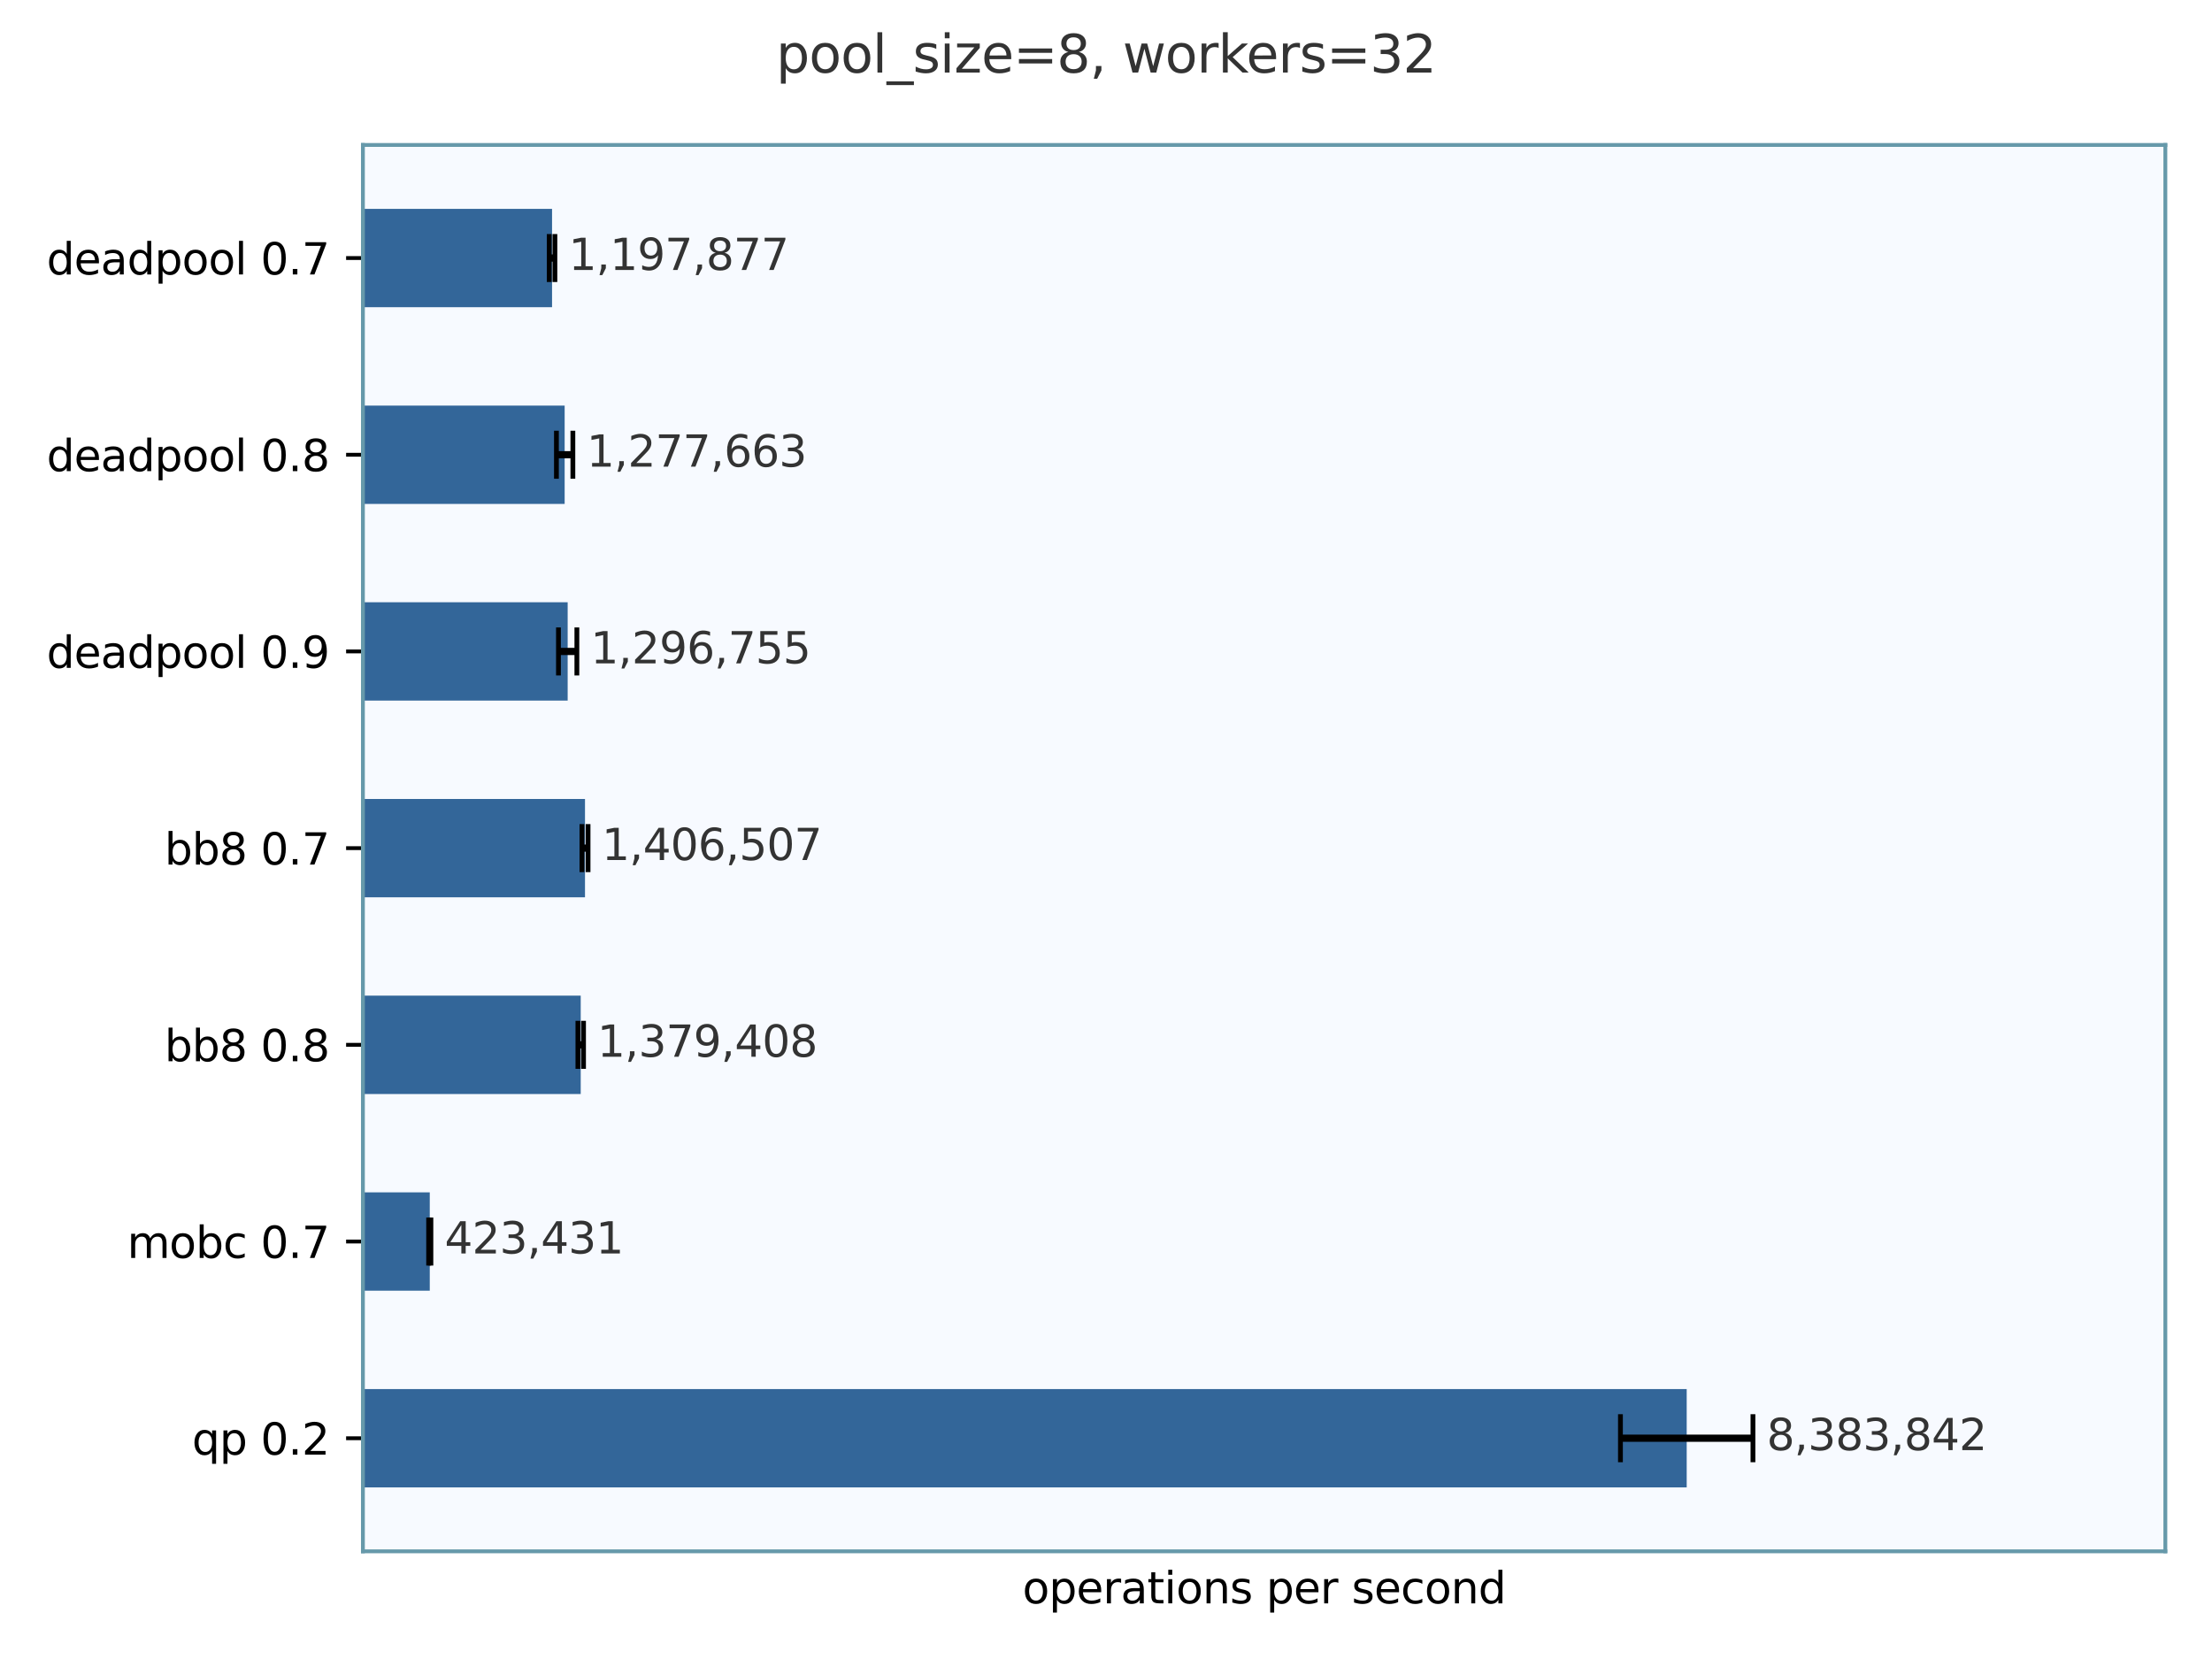 <?xml version="1.0" encoding="utf-8" standalone="no"?>
<!DOCTYPE svg PUBLIC "-//W3C//DTD SVG 1.1//EN"
  "http://www.w3.org/Graphics/SVG/1.1/DTD/svg11.dtd">
<svg xmlns:xlink="http://www.w3.org/1999/xlink" width="460.8pt" height="345.6pt" viewBox="0 0 460.8 345.6" xmlns="http://www.w3.org/2000/svg" version="1.1">
 <defs>
  <style type="text/css">*{stroke-linejoin: round; stroke-linecap: butt}</style>
 </defs>
 <g id="figure_1">
  <g id="patch_1">
   <path d="M 0 345.6 
L 460.8 345.6 
L 460.8 0 
L 0 0 
z
" style="fill: #ffffff"/>
  </g>
  <g id="axes_1">
   <g id="patch_2">
    <path d="M 75.601 323.17 
L 451.08 323.17 
L 451.08 30.193 
L 75.601 30.193 
z
" style="fill: #f7faff"/>
   </g>
   <g id="patch_3">
    <path d="M 75.601 309.853 
L 351.37 309.853 
L 351.37 289.365 
L 75.601 289.365 
z
" clip-path="url(#p1e1f932854)" style="fill: #336699"/>
   </g>
   <g id="patch_4">
    <path d="M 75.601 268.877 
L 89.529 268.877 
L 89.529 248.389 
L 75.601 248.389 
z
" clip-path="url(#p1e1f932854)" style="fill: #336699"/>
   </g>
   <g id="patch_5">
    <path d="M 75.601 227.901 
L 120.974 227.901 
L 120.974 207.413 
L 75.601 207.413 
z
" clip-path="url(#p1e1f932854)" style="fill: #336699"/>
   </g>
   <g id="patch_6">
    <path d="M 75.601 186.925 
L 121.865 186.925 
L 121.865 166.437 
L 75.601 166.437 
z
" clip-path="url(#p1e1f932854)" style="fill: #336699"/>
   </g>
   <g id="patch_7">
    <path d="M 75.601 145.949 
L 118.255 145.949 
L 118.255 125.461 
L 75.601 125.461 
z
" clip-path="url(#p1e1f932854)" style="fill: #336699"/>
   </g>
   <g id="patch_8">
    <path d="M 75.601 104.974 
L 117.627 104.974 
L 117.627 84.486 
L 75.601 84.486 
z
" clip-path="url(#p1e1f932854)" style="fill: #336699"/>
   </g>
   <g id="patch_9">
    <path d="M 75.601 63.998 
L 115.003 63.998 
L 115.003 43.51 
L 75.601 43.51 
z
" clip-path="url(#p1e1f932854)" style="fill: #336699"/>
   </g>
   <g id="matplotlib.axis_1">
    <g id="text_1">
     <!-- operations per second -->
     <g transform="translate(213.005 334.008)scale(0.09 -0.09)">
      <defs>
       <path id="DejaVuSans-6f" d="M 1959 3097 
Q 1497 3097 1228 2736 
Q 959 2375 959 1747 
Q 959 1119 1226 758 
Q 1494 397 1959 397 
Q 2419 397 2687 759 
Q 2956 1122 2956 1747 
Q 2956 2369 2687 2733 
Q 2419 3097 1959 3097 
z
M 1959 3584 
Q 2709 3584 3137 3096 
Q 3566 2609 3566 1747 
Q 3566 888 3137 398 
Q 2709 -91 1959 -91 
Q 1206 -91 779 398 
Q 353 888 353 1747 
Q 353 2609 779 3096 
Q 1206 3584 1959 3584 
z
" transform="scale(0.016)"/>
       <path id="DejaVuSans-70" d="M 1159 525 
L 1159 -1331 
L 581 -1331 
L 581 3500 
L 1159 3500 
L 1159 2969 
Q 1341 3281 1617 3432 
Q 1894 3584 2278 3584 
Q 2916 3584 3314 3078 
Q 3713 2572 3713 1747 
Q 3713 922 3314 415 
Q 2916 -91 2278 -91 
Q 1894 -91 1617 61 
Q 1341 213 1159 525 
z
M 3116 1747 
Q 3116 2381 2855 2742 
Q 2594 3103 2138 3103 
Q 1681 3103 1420 2742 
Q 1159 2381 1159 1747 
Q 1159 1113 1420 752 
Q 1681 391 2138 391 
Q 2594 391 2855 752 
Q 3116 1113 3116 1747 
z
" transform="scale(0.016)"/>
       <path id="DejaVuSans-65" d="M 3597 1894 
L 3597 1613 
L 953 1613 
Q 991 1019 1311 708 
Q 1631 397 2203 397 
Q 2534 397 2845 478 
Q 3156 559 3463 722 
L 3463 178 
Q 3153 47 2828 -22 
Q 2503 -91 2169 -91 
Q 1331 -91 842 396 
Q 353 884 353 1716 
Q 353 2575 817 3079 
Q 1281 3584 2069 3584 
Q 2775 3584 3186 3129 
Q 3597 2675 3597 1894 
z
M 3022 2063 
Q 3016 2534 2758 2815 
Q 2500 3097 2075 3097 
Q 1594 3097 1305 2825 
Q 1016 2553 972 2059 
L 3022 2063 
z
" transform="scale(0.016)"/>
       <path id="DejaVuSans-72" d="M 2631 2963 
Q 2534 3019 2420 3045 
Q 2306 3072 2169 3072 
Q 1681 3072 1420 2755 
Q 1159 2438 1159 1844 
L 1159 0 
L 581 0 
L 581 3500 
L 1159 3500 
L 1159 2956 
Q 1341 3275 1631 3429 
Q 1922 3584 2338 3584 
Q 2397 3584 2469 3576 
Q 2541 3569 2628 3553 
L 2631 2963 
z
" transform="scale(0.016)"/>
       <path id="DejaVuSans-61" d="M 2194 1759 
Q 1497 1759 1228 1600 
Q 959 1441 959 1056 
Q 959 750 1161 570 
Q 1363 391 1709 391 
Q 2188 391 2477 730 
Q 2766 1069 2766 1631 
L 2766 1759 
L 2194 1759 
z
M 3341 1997 
L 3341 0 
L 2766 0 
L 2766 531 
Q 2569 213 2275 61 
Q 1981 -91 1556 -91 
Q 1019 -91 701 211 
Q 384 513 384 1019 
Q 384 1609 779 1909 
Q 1175 2209 1959 2209 
L 2766 2209 
L 2766 2266 
Q 2766 2663 2505 2880 
Q 2244 3097 1772 3097 
Q 1472 3097 1187 3025 
Q 903 2953 641 2809 
L 641 3341 
Q 956 3463 1253 3523 
Q 1550 3584 1831 3584 
Q 2591 3584 2966 3190 
Q 3341 2797 3341 1997 
z
" transform="scale(0.016)"/>
       <path id="DejaVuSans-74" d="M 1172 4494 
L 1172 3500 
L 2356 3500 
L 2356 3053 
L 1172 3053 
L 1172 1153 
Q 1172 725 1289 603 
Q 1406 481 1766 481 
L 2356 481 
L 2356 0 
L 1766 0 
Q 1100 0 847 248 
Q 594 497 594 1153 
L 594 3053 
L 172 3053 
L 172 3500 
L 594 3500 
L 594 4494 
L 1172 4494 
z
" transform="scale(0.016)"/>
       <path id="DejaVuSans-69" d="M 603 3500 
L 1178 3500 
L 1178 0 
L 603 0 
L 603 3500 
z
M 603 4863 
L 1178 4863 
L 1178 4134 
L 603 4134 
L 603 4863 
z
" transform="scale(0.016)"/>
       <path id="DejaVuSans-6e" d="M 3513 2113 
L 3513 0 
L 2938 0 
L 2938 2094 
Q 2938 2591 2744 2837 
Q 2550 3084 2163 3084 
Q 1697 3084 1428 2787 
Q 1159 2491 1159 1978 
L 1159 0 
L 581 0 
L 581 3500 
L 1159 3500 
L 1159 2956 
Q 1366 3272 1645 3428 
Q 1925 3584 2291 3584 
Q 2894 3584 3203 3211 
Q 3513 2838 3513 2113 
z
" transform="scale(0.016)"/>
       <path id="DejaVuSans-73" d="M 2834 3397 
L 2834 2853 
Q 2591 2978 2328 3040 
Q 2066 3103 1784 3103 
Q 1356 3103 1142 2972 
Q 928 2841 928 2578 
Q 928 2378 1081 2264 
Q 1234 2150 1697 2047 
L 1894 2003 
Q 2506 1872 2764 1633 
Q 3022 1394 3022 966 
Q 3022 478 2636 193 
Q 2250 -91 1575 -91 
Q 1294 -91 989 -36 
Q 684 19 347 128 
L 347 722 
Q 666 556 975 473 
Q 1284 391 1588 391 
Q 1994 391 2212 530 
Q 2431 669 2431 922 
Q 2431 1156 2273 1281 
Q 2116 1406 1581 1522 
L 1381 1569 
Q 847 1681 609 1914 
Q 372 2147 372 2553 
Q 372 3047 722 3315 
Q 1072 3584 1716 3584 
Q 2034 3584 2315 3537 
Q 2597 3491 2834 3397 
z
" transform="scale(0.016)"/>
       <path id="DejaVuSans-20" transform="scale(0.016)"/>
       <path id="DejaVuSans-63" d="M 3122 3366 
L 3122 2828 
Q 2878 2963 2633 3030 
Q 2388 3097 2138 3097 
Q 1578 3097 1268 2742 
Q 959 2388 959 1747 
Q 959 1106 1268 751 
Q 1578 397 2138 397 
Q 2388 397 2633 464 
Q 2878 531 3122 666 
L 3122 134 
Q 2881 22 2623 -34 
Q 2366 -91 2075 -91 
Q 1284 -91 818 406 
Q 353 903 353 1747 
Q 353 2603 823 3093 
Q 1294 3584 2113 3584 
Q 2378 3584 2631 3529 
Q 2884 3475 3122 3366 
z
" transform="scale(0.016)"/>
       <path id="DejaVuSans-64" d="M 2906 2969 
L 2906 4863 
L 3481 4863 
L 3481 0 
L 2906 0 
L 2906 525 
Q 2725 213 2448 61 
Q 2172 -91 1784 -91 
Q 1150 -91 751 415 
Q 353 922 353 1747 
Q 353 2572 751 3078 
Q 1150 3584 1784 3584 
Q 2172 3584 2448 3432 
Q 2725 3281 2906 2969 
z
M 947 1747 
Q 947 1113 1208 752 
Q 1469 391 1925 391 
Q 2381 391 2643 752 
Q 2906 1113 2906 1747 
Q 2906 2381 2643 2742 
Q 2381 3103 1925 3103 
Q 1469 3103 1208 2742 
Q 947 2381 947 1747 
z
" transform="scale(0.016)"/>
      </defs>
      <use xlink:href="#DejaVuSans-6f"/>
      <use xlink:href="#DejaVuSans-70" x="61.182"/>
      <use xlink:href="#DejaVuSans-65" x="124.658"/>
      <use xlink:href="#DejaVuSans-72" x="186.182"/>
      <use xlink:href="#DejaVuSans-61" x="227.295"/>
      <use xlink:href="#DejaVuSans-74" x="288.574"/>
      <use xlink:href="#DejaVuSans-69" x="327.783"/>
      <use xlink:href="#DejaVuSans-6f" x="355.566"/>
      <use xlink:href="#DejaVuSans-6e" x="416.748"/>
      <use xlink:href="#DejaVuSans-73" x="480.127"/>
      <use xlink:href="#DejaVuSans-20" x="532.227"/>
      <use xlink:href="#DejaVuSans-70" x="564.014"/>
      <use xlink:href="#DejaVuSans-65" x="627.49"/>
      <use xlink:href="#DejaVuSans-72" x="689.014"/>
      <use xlink:href="#DejaVuSans-20" x="730.127"/>
      <use xlink:href="#DejaVuSans-73" x="761.914"/>
      <use xlink:href="#DejaVuSans-65" x="814.014"/>
      <use xlink:href="#DejaVuSans-63" x="875.537"/>
      <use xlink:href="#DejaVuSans-6f" x="930.518"/>
      <use xlink:href="#DejaVuSans-6e" x="991.699"/>
      <use xlink:href="#DejaVuSans-64" x="1055.078"/>
     </g>
    </g>
   </g>
   <g id="matplotlib.axis_2">
    <g id="ytick_1">
     <g id="line2d_1">
      <defs>
       <path id="m984da9e3de" d="M 0 0 
L -3.5 0 
" style="stroke: #000000; stroke-width: 0.8"/>
      </defs>
      <g>
       <use xlink:href="#m984da9e3de" x="75.601" y="299.609" style="stroke: #000000; stroke-width: 0.8"/>
      </g>
     </g>
     <g id="text_2">
      <!-- qp 0.2 -->
      <g transform="translate(40.001 303.028)scale(0.09 -0.09)">
       <defs>
        <path id="DejaVuSans-71" d="M 947 1747 
Q 947 1113 1208 752 
Q 1469 391 1925 391 
Q 2381 391 2643 752 
Q 2906 1113 2906 1747 
Q 2906 2381 2643 2742 
Q 2381 3103 1925 3103 
Q 1469 3103 1208 2742 
Q 947 2381 947 1747 
z
M 2906 525 
Q 2725 213 2448 61 
Q 2172 -91 1784 -91 
Q 1150 -91 751 415 
Q 353 922 353 1747 
Q 353 2572 751 3078 
Q 1150 3584 1784 3584 
Q 2172 3584 2448 3432 
Q 2725 3281 2906 2969 
L 2906 3500 
L 3481 3500 
L 3481 -1331 
L 2906 -1331 
L 2906 525 
z
" transform="scale(0.016)"/>
        <path id="DejaVuSans-30" d="M 2034 4250 
Q 1547 4250 1301 3770 
Q 1056 3291 1056 2328 
Q 1056 1369 1301 889 
Q 1547 409 2034 409 
Q 2525 409 2770 889 
Q 3016 1369 3016 2328 
Q 3016 3291 2770 3770 
Q 2525 4250 2034 4250 
z
M 2034 4750 
Q 2819 4750 3233 4129 
Q 3647 3509 3647 2328 
Q 3647 1150 3233 529 
Q 2819 -91 2034 -91 
Q 1250 -91 836 529 
Q 422 1150 422 2328 
Q 422 3509 836 4129 
Q 1250 4750 2034 4750 
z
" transform="scale(0.016)"/>
        <path id="DejaVuSans-2e" d="M 684 794 
L 1344 794 
L 1344 0 
L 684 0 
L 684 794 
z
" transform="scale(0.016)"/>
        <path id="DejaVuSans-32" d="M 1228 531 
L 3431 531 
L 3431 0 
L 469 0 
L 469 531 
Q 828 903 1448 1529 
Q 2069 2156 2228 2338 
Q 2531 2678 2651 2914 
Q 2772 3150 2772 3378 
Q 2772 3750 2511 3984 
Q 2250 4219 1831 4219 
Q 1534 4219 1204 4116 
Q 875 4013 500 3803 
L 500 4441 
Q 881 4594 1212 4672 
Q 1544 4750 1819 4750 
Q 2544 4750 2975 4387 
Q 3406 4025 3406 3419 
Q 3406 3131 3298 2873 
Q 3191 2616 2906 2266 
Q 2828 2175 2409 1742 
Q 1991 1309 1228 531 
z
" transform="scale(0.016)"/>
       </defs>
       <use xlink:href="#DejaVuSans-71"/>
       <use xlink:href="#DejaVuSans-70" x="63.477"/>
       <use xlink:href="#DejaVuSans-20" x="126.953"/>
       <use xlink:href="#DejaVuSans-30" x="158.74"/>
       <use xlink:href="#DejaVuSans-2e" x="222.363"/>
       <use xlink:href="#DejaVuSans-32" x="254.15"/>
      </g>
     </g>
    </g>
    <g id="ytick_2">
     <g id="line2d_2">
      <g>
       <use xlink:href="#m984da9e3de" x="75.601" y="258.633" style="stroke: #000000; stroke-width: 0.8"/>
      </g>
     </g>
     <g id="text_3">
      <!-- mobc 0.7 -->
      <g transform="translate(26.492 262.052)scale(0.09 -0.09)">
       <defs>
        <path id="DejaVuSans-6d" d="M 3328 2828 
Q 3544 3216 3844 3400 
Q 4144 3584 4550 3584 
Q 5097 3584 5394 3201 
Q 5691 2819 5691 2113 
L 5691 0 
L 5113 0 
L 5113 2094 
Q 5113 2597 4934 2840 
Q 4756 3084 4391 3084 
Q 3944 3084 3684 2787 
Q 3425 2491 3425 1978 
L 3425 0 
L 2847 0 
L 2847 2094 
Q 2847 2600 2669 2842 
Q 2491 3084 2119 3084 
Q 1678 3084 1418 2786 
Q 1159 2488 1159 1978 
L 1159 0 
L 581 0 
L 581 3500 
L 1159 3500 
L 1159 2956 
Q 1356 3278 1631 3431 
Q 1906 3584 2284 3584 
Q 2666 3584 2933 3390 
Q 3200 3197 3328 2828 
z
" transform="scale(0.016)"/>
        <path id="DejaVuSans-62" d="M 3116 1747 
Q 3116 2381 2855 2742 
Q 2594 3103 2138 3103 
Q 1681 3103 1420 2742 
Q 1159 2381 1159 1747 
Q 1159 1113 1420 752 
Q 1681 391 2138 391 
Q 2594 391 2855 752 
Q 3116 1113 3116 1747 
z
M 1159 2969 
Q 1341 3281 1617 3432 
Q 1894 3584 2278 3584 
Q 2916 3584 3314 3078 
Q 3713 2572 3713 1747 
Q 3713 922 3314 415 
Q 2916 -91 2278 -91 
Q 1894 -91 1617 61 
Q 1341 213 1159 525 
L 1159 0 
L 581 0 
L 581 4863 
L 1159 4863 
L 1159 2969 
z
" transform="scale(0.016)"/>
        <path id="DejaVuSans-37" d="M 525 4666 
L 3525 4666 
L 3525 4397 
L 1831 0 
L 1172 0 
L 2766 4134 
L 525 4134 
L 525 4666 
z
" transform="scale(0.016)"/>
       </defs>
       <use xlink:href="#DejaVuSans-6d"/>
       <use xlink:href="#DejaVuSans-6f" x="97.412"/>
       <use xlink:href="#DejaVuSans-62" x="158.594"/>
       <use xlink:href="#DejaVuSans-63" x="222.07"/>
       <use xlink:href="#DejaVuSans-20" x="277.051"/>
       <use xlink:href="#DejaVuSans-30" x="308.838"/>
       <use xlink:href="#DejaVuSans-2e" x="372.461"/>
       <use xlink:href="#DejaVuSans-37" x="404.248"/>
      </g>
     </g>
    </g>
    <g id="ytick_3">
     <g id="line2d_3">
      <g>
       <use xlink:href="#m984da9e3de" x="75.601" y="217.657" style="stroke: #000000; stroke-width: 0.8"/>
      </g>
     </g>
     <g id="text_4">
      <!-- bb8 0.8 -->
      <g transform="translate(34.275 221.076)scale(0.09 -0.09)">
       <defs>
        <path id="DejaVuSans-38" d="M 2034 2216 
Q 1584 2216 1326 1975 
Q 1069 1734 1069 1313 
Q 1069 891 1326 650 
Q 1584 409 2034 409 
Q 2484 409 2743 651 
Q 3003 894 3003 1313 
Q 3003 1734 2745 1975 
Q 2488 2216 2034 2216 
z
M 1403 2484 
Q 997 2584 770 2862 
Q 544 3141 544 3541 
Q 544 4100 942 4425 
Q 1341 4750 2034 4750 
Q 2731 4750 3128 4425 
Q 3525 4100 3525 3541 
Q 3525 3141 3298 2862 
Q 3072 2584 2669 2484 
Q 3125 2378 3379 2068 
Q 3634 1759 3634 1313 
Q 3634 634 3220 271 
Q 2806 -91 2034 -91 
Q 1263 -91 848 271 
Q 434 634 434 1313 
Q 434 1759 690 2068 
Q 947 2378 1403 2484 
z
M 1172 3481 
Q 1172 3119 1398 2916 
Q 1625 2713 2034 2713 
Q 2441 2713 2670 2916 
Q 2900 3119 2900 3481 
Q 2900 3844 2670 4047 
Q 2441 4250 2034 4250 
Q 1625 4250 1398 4047 
Q 1172 3844 1172 3481 
z
" transform="scale(0.016)"/>
       </defs>
       <use xlink:href="#DejaVuSans-62"/>
       <use xlink:href="#DejaVuSans-62" x="63.477"/>
       <use xlink:href="#DejaVuSans-38" x="126.953"/>
       <use xlink:href="#DejaVuSans-20" x="190.576"/>
       <use xlink:href="#DejaVuSans-30" x="222.363"/>
       <use xlink:href="#DejaVuSans-2e" x="285.986"/>
       <use xlink:href="#DejaVuSans-38" x="317.773"/>
      </g>
     </g>
    </g>
    <g id="ytick_4">
     <g id="line2d_4">
      <g>
       <use xlink:href="#m984da9e3de" x="75.601" y="176.681" style="stroke: #000000; stroke-width: 0.8"/>
      </g>
     </g>
     <g id="text_5">
      <!-- bb8 0.7 -->
      <g transform="translate(34.275 180.101)scale(0.09 -0.09)">
       <use xlink:href="#DejaVuSans-62"/>
       <use xlink:href="#DejaVuSans-62" x="63.477"/>
       <use xlink:href="#DejaVuSans-38" x="126.953"/>
       <use xlink:href="#DejaVuSans-20" x="190.576"/>
       <use xlink:href="#DejaVuSans-30" x="222.363"/>
       <use xlink:href="#DejaVuSans-2e" x="285.986"/>
       <use xlink:href="#DejaVuSans-37" x="317.773"/>
      </g>
     </g>
    </g>
    <g id="ytick_5">
     <g id="line2d_5">
      <g>
       <use xlink:href="#m984da9e3de" x="75.601" y="135.705" style="stroke: #000000; stroke-width: 0.8"/>
      </g>
     </g>
     <g id="text_6">
      <!-- deadpool 0.9 -->
      <g transform="translate(9.72 139.125)scale(0.09 -0.09)">
       <defs>
        <path id="DejaVuSans-6c" d="M 603 4863 
L 1178 4863 
L 1178 0 
L 603 0 
L 603 4863 
z
" transform="scale(0.016)"/>
        <path id="DejaVuSans-39" d="M 703 97 
L 703 672 
Q 941 559 1184 500 
Q 1428 441 1663 441 
Q 2288 441 2617 861 
Q 2947 1281 2994 2138 
Q 2813 1869 2534 1725 
Q 2256 1581 1919 1581 
Q 1219 1581 811 2004 
Q 403 2428 403 3163 
Q 403 3881 828 4315 
Q 1253 4750 1959 4750 
Q 2769 4750 3195 4129 
Q 3622 3509 3622 2328 
Q 3622 1225 3098 567 
Q 2575 -91 1691 -91 
Q 1453 -91 1209 -44 
Q 966 3 703 97 
z
M 1959 2075 
Q 2384 2075 2632 2365 
Q 2881 2656 2881 3163 
Q 2881 3666 2632 3958 
Q 2384 4250 1959 4250 
Q 1534 4250 1286 3958 
Q 1038 3666 1038 3163 
Q 1038 2656 1286 2365 
Q 1534 2075 1959 2075 
z
" transform="scale(0.016)"/>
       </defs>
       <use xlink:href="#DejaVuSans-64"/>
       <use xlink:href="#DejaVuSans-65" x="63.477"/>
       <use xlink:href="#DejaVuSans-61" x="125"/>
       <use xlink:href="#DejaVuSans-64" x="186.279"/>
       <use xlink:href="#DejaVuSans-70" x="249.756"/>
       <use xlink:href="#DejaVuSans-6f" x="313.232"/>
       <use xlink:href="#DejaVuSans-6f" x="374.414"/>
       <use xlink:href="#DejaVuSans-6c" x="435.596"/>
       <use xlink:href="#DejaVuSans-20" x="463.379"/>
       <use xlink:href="#DejaVuSans-30" x="495.166"/>
       <use xlink:href="#DejaVuSans-2e" x="558.789"/>
       <use xlink:href="#DejaVuSans-39" x="590.576"/>
      </g>
     </g>
    </g>
    <g id="ytick_6">
     <g id="line2d_6">
      <g>
       <use xlink:href="#m984da9e3de" x="75.601" y="94.73" style="stroke: #000000; stroke-width: 0.8"/>
      </g>
     </g>
     <g id="text_7">
      <!-- deadpool 0.8 -->
      <g transform="translate(9.72 98.149)scale(0.09 -0.09)">
       <use xlink:href="#DejaVuSans-64"/>
       <use xlink:href="#DejaVuSans-65" x="63.477"/>
       <use xlink:href="#DejaVuSans-61" x="125"/>
       <use xlink:href="#DejaVuSans-64" x="186.279"/>
       <use xlink:href="#DejaVuSans-70" x="249.756"/>
       <use xlink:href="#DejaVuSans-6f" x="313.232"/>
       <use xlink:href="#DejaVuSans-6f" x="374.414"/>
       <use xlink:href="#DejaVuSans-6c" x="435.596"/>
       <use xlink:href="#DejaVuSans-20" x="463.379"/>
       <use xlink:href="#DejaVuSans-30" x="495.166"/>
       <use xlink:href="#DejaVuSans-2e" x="558.789"/>
       <use xlink:href="#DejaVuSans-38" x="590.576"/>
      </g>
     </g>
    </g>
    <g id="ytick_7">
     <g id="line2d_7">
      <g>
       <use xlink:href="#m984da9e3de" x="75.601" y="53.754" style="stroke: #000000; stroke-width: 0.8"/>
      </g>
     </g>
     <g id="text_8">
      <!-- deadpool 0.7 -->
      <g transform="translate(9.72 57.173)scale(0.09 -0.09)">
       <use xlink:href="#DejaVuSans-64"/>
       <use xlink:href="#DejaVuSans-65" x="63.477"/>
       <use xlink:href="#DejaVuSans-61" x="125"/>
       <use xlink:href="#DejaVuSans-64" x="186.279"/>
       <use xlink:href="#DejaVuSans-70" x="249.756"/>
       <use xlink:href="#DejaVuSans-6f" x="313.232"/>
       <use xlink:href="#DejaVuSans-6f" x="374.414"/>
       <use xlink:href="#DejaVuSans-6c" x="435.596"/>
       <use xlink:href="#DejaVuSans-20" x="463.379"/>
       <use xlink:href="#DejaVuSans-30" x="495.166"/>
       <use xlink:href="#DejaVuSans-2e" x="558.789"/>
       <use xlink:href="#DejaVuSans-37" x="590.576"/>
      </g>
     </g>
    </g>
   </g>
   <g id="LineCollection_1">
    <path d="M 337.568 299.609 
L 365.172 299.609 
" clip-path="url(#p1e1f932854)" style="fill: none; stroke: #000000; stroke-width: 1.5"/>
    <path d="M 89.294 258.633 
L 89.764 258.633 
" clip-path="url(#p1e1f932854)" style="fill: none; stroke: #000000; stroke-width: 1.5"/>
    <path d="M 120.39 217.657 
L 121.558 217.657 
" clip-path="url(#p1e1f932854)" style="fill: none; stroke: #000000; stroke-width: 1.5"/>
    <path d="M 121.229 176.681 
L 122.502 176.681 
" clip-path="url(#p1e1f932854)" style="fill: none; stroke: #000000; stroke-width: 1.5"/>
    <path d="M 116.337 135.705 
L 120.173 135.705 
" clip-path="url(#p1e1f932854)" style="fill: none; stroke: #000000; stroke-width: 1.5"/>
    <path d="M 115.916 94.73 
L 119.339 94.73 
" clip-path="url(#p1e1f932854)" style="fill: none; stroke: #000000; stroke-width: 1.5"/>
    <path d="M 114.411 53.754 
L 115.594 53.754 
" clip-path="url(#p1e1f932854)" style="fill: none; stroke: #000000; stroke-width: 1.5"/>
   </g>
   <g id="line2d_8">
    <defs>
     <path id="md92e71e79a" d="M 0 5 
L 0 -5 
" style="stroke: #000000"/>
    </defs>
    <g clip-path="url(#p1e1f932854)">
     <use xlink:href="#md92e71e79a" x="337.568" y="299.609" style="stroke: #000000"/>
     <use xlink:href="#md92e71e79a" x="89.294" y="258.633" style="stroke: #000000"/>
     <use xlink:href="#md92e71e79a" x="120.39" y="217.657" style="stroke: #000000"/>
     <use xlink:href="#md92e71e79a" x="121.229" y="176.681" style="stroke: #000000"/>
     <use xlink:href="#md92e71e79a" x="116.337" y="135.705" style="stroke: #000000"/>
     <use xlink:href="#md92e71e79a" x="115.916" y="94.73" style="stroke: #000000"/>
     <use xlink:href="#md92e71e79a" x="114.411" y="53.754" style="stroke: #000000"/>
    </g>
   </g>
   <g id="line2d_9">
    <g clip-path="url(#p1e1f932854)">
     <use xlink:href="#md92e71e79a" x="365.172" y="299.609" style="stroke: #000000"/>
     <use xlink:href="#md92e71e79a" x="89.764" y="258.633" style="stroke: #000000"/>
     <use xlink:href="#md92e71e79a" x="121.558" y="217.657" style="stroke: #000000"/>
     <use xlink:href="#md92e71e79a" x="122.502" y="176.681" style="stroke: #000000"/>
     <use xlink:href="#md92e71e79a" x="120.173" y="135.705" style="stroke: #000000"/>
     <use xlink:href="#md92e71e79a" x="119.339" y="94.73" style="stroke: #000000"/>
     <use xlink:href="#md92e71e79a" x="115.594" y="53.754" style="stroke: #000000"/>
    </g>
   </g>
   <g id="patch_10">
    <path d="M 75.601 323.17 
L 75.601 30.193 
" style="fill: none; stroke: #6699aa; stroke-width: 0.8; stroke-linejoin: miter; stroke-linecap: square"/>
   </g>
   <g id="patch_11">
    <path d="M 451.08 323.17 
L 451.08 30.193 
" style="fill: none; stroke: #6699aa; stroke-width: 0.8; stroke-linejoin: miter; stroke-linecap: square"/>
   </g>
   <g id="patch_12">
    <path d="M 75.601 323.17 
L 451.08 323.17 
" style="fill: none; stroke: #6699aa; stroke-width: 0.8; stroke-linejoin: miter; stroke-linecap: square"/>
   </g>
   <g id="patch_13">
    <path d="M 75.601 30.193 
L 451.08 30.193 
" style="fill: none; stroke: #6699aa; stroke-width: 0.8; stroke-linejoin: miter; stroke-linecap: square"/>
   </g>
   <g id="text_9">
    <!--  8,383,842 -->
    <g style="fill: #333333" transform="translate(365.172 302.092)scale(0.09 -0.09)">
     <defs>
      <path id="DejaVuSans-2c" d="M 750 794 
L 1409 794 
L 1409 256 
L 897 -744 
L 494 -744 
L 750 256 
L 750 794 
z
" transform="scale(0.016)"/>
      <path id="DejaVuSans-33" d="M 2597 2516 
Q 3050 2419 3304 2112 
Q 3559 1806 3559 1356 
Q 3559 666 3084 287 
Q 2609 -91 1734 -91 
Q 1441 -91 1130 -33 
Q 819 25 488 141 
L 488 750 
Q 750 597 1062 519 
Q 1375 441 1716 441 
Q 2309 441 2620 675 
Q 2931 909 2931 1356 
Q 2931 1769 2642 2001 
Q 2353 2234 1838 2234 
L 1294 2234 
L 1294 2753 
L 1863 2753 
Q 2328 2753 2575 2939 
Q 2822 3125 2822 3475 
Q 2822 3834 2567 4026 
Q 2313 4219 1838 4219 
Q 1578 4219 1281 4162 
Q 984 4106 628 3988 
L 628 4550 
Q 988 4650 1302 4700 
Q 1616 4750 1894 4750 
Q 2613 4750 3031 4423 
Q 3450 4097 3450 3541 
Q 3450 3153 3228 2886 
Q 3006 2619 2597 2516 
z
" transform="scale(0.016)"/>
      <path id="DejaVuSans-34" d="M 2419 4116 
L 825 1625 
L 2419 1625 
L 2419 4116 
z
M 2253 4666 
L 3047 4666 
L 3047 1625 
L 3713 1625 
L 3713 1100 
L 3047 1100 
L 3047 0 
L 2419 0 
L 2419 1100 
L 313 1100 
L 313 1709 
L 2253 4666 
z
" transform="scale(0.016)"/>
     </defs>
     <use xlink:href="#DejaVuSans-20"/>
     <use xlink:href="#DejaVuSans-38" x="31.787"/>
     <use xlink:href="#DejaVuSans-2c" x="95.41"/>
     <use xlink:href="#DejaVuSans-33" x="127.197"/>
     <use xlink:href="#DejaVuSans-38" x="190.82"/>
     <use xlink:href="#DejaVuSans-33" x="254.443"/>
     <use xlink:href="#DejaVuSans-2c" x="318.066"/>
     <use xlink:href="#DejaVuSans-38" x="349.854"/>
     <use xlink:href="#DejaVuSans-34" x="413.477"/>
     <use xlink:href="#DejaVuSans-32" x="477.1"/>
    </g>
   </g>
   <g id="text_10">
    <!--  423,431 -->
    <g style="fill: #333333" transform="translate(89.764 261.116)scale(0.09 -0.09)">
     <defs>
      <path id="DejaVuSans-31" d="M 794 531 
L 1825 531 
L 1825 4091 
L 703 3866 
L 703 4441 
L 1819 4666 
L 2450 4666 
L 2450 531 
L 3481 531 
L 3481 0 
L 794 0 
L 794 531 
z
" transform="scale(0.016)"/>
     </defs>
     <use xlink:href="#DejaVuSans-20"/>
     <use xlink:href="#DejaVuSans-34" x="31.787"/>
     <use xlink:href="#DejaVuSans-32" x="95.41"/>
     <use xlink:href="#DejaVuSans-33" x="159.033"/>
     <use xlink:href="#DejaVuSans-2c" x="222.656"/>
     <use xlink:href="#DejaVuSans-34" x="254.443"/>
     <use xlink:href="#DejaVuSans-33" x="318.066"/>
     <use xlink:href="#DejaVuSans-31" x="381.689"/>
    </g>
   </g>
   <g id="text_11">
    <!--  1,379,408 -->
    <g style="fill: #333333" transform="translate(121.558 220.14)scale(0.09 -0.09)">
     <use xlink:href="#DejaVuSans-20"/>
     <use xlink:href="#DejaVuSans-31" x="31.787"/>
     <use xlink:href="#DejaVuSans-2c" x="95.41"/>
     <use xlink:href="#DejaVuSans-33" x="127.197"/>
     <use xlink:href="#DejaVuSans-37" x="190.82"/>
     <use xlink:href="#DejaVuSans-39" x="254.443"/>
     <use xlink:href="#DejaVuSans-2c" x="318.066"/>
     <use xlink:href="#DejaVuSans-34" x="349.854"/>
     <use xlink:href="#DejaVuSans-30" x="413.477"/>
     <use xlink:href="#DejaVuSans-38" x="477.1"/>
    </g>
   </g>
   <g id="text_12">
    <!--  1,406,507 -->
    <g style="fill: #333333" transform="translate(122.502 179.165)scale(0.09 -0.09)">
     <defs>
      <path id="DejaVuSans-36" d="M 2113 2584 
Q 1688 2584 1439 2293 
Q 1191 2003 1191 1497 
Q 1191 994 1439 701 
Q 1688 409 2113 409 
Q 2538 409 2786 701 
Q 3034 994 3034 1497 
Q 3034 2003 2786 2293 
Q 2538 2584 2113 2584 
z
M 3366 4563 
L 3366 3988 
Q 3128 4100 2886 4159 
Q 2644 4219 2406 4219 
Q 1781 4219 1451 3797 
Q 1122 3375 1075 2522 
Q 1259 2794 1537 2939 
Q 1816 3084 2150 3084 
Q 2853 3084 3261 2657 
Q 3669 2231 3669 1497 
Q 3669 778 3244 343 
Q 2819 -91 2113 -91 
Q 1303 -91 875 529 
Q 447 1150 447 2328 
Q 447 3434 972 4092 
Q 1497 4750 2381 4750 
Q 2619 4750 2861 4703 
Q 3103 4656 3366 4563 
z
" transform="scale(0.016)"/>
      <path id="DejaVuSans-35" d="M 691 4666 
L 3169 4666 
L 3169 4134 
L 1269 4134 
L 1269 2991 
Q 1406 3038 1543 3061 
Q 1681 3084 1819 3084 
Q 2600 3084 3056 2656 
Q 3513 2228 3513 1497 
Q 3513 744 3044 326 
Q 2575 -91 1722 -91 
Q 1428 -91 1123 -41 
Q 819 9 494 109 
L 494 744 
Q 775 591 1075 516 
Q 1375 441 1709 441 
Q 2250 441 2565 725 
Q 2881 1009 2881 1497 
Q 2881 1984 2565 2268 
Q 2250 2553 1709 2553 
Q 1456 2553 1204 2497 
Q 953 2441 691 2322 
L 691 4666 
z
" transform="scale(0.016)"/>
     </defs>
     <use xlink:href="#DejaVuSans-20"/>
     <use xlink:href="#DejaVuSans-31" x="31.787"/>
     <use xlink:href="#DejaVuSans-2c" x="95.41"/>
     <use xlink:href="#DejaVuSans-34" x="127.197"/>
     <use xlink:href="#DejaVuSans-30" x="190.82"/>
     <use xlink:href="#DejaVuSans-36" x="254.443"/>
     <use xlink:href="#DejaVuSans-2c" x="318.066"/>
     <use xlink:href="#DejaVuSans-35" x="349.854"/>
     <use xlink:href="#DejaVuSans-30" x="413.477"/>
     <use xlink:href="#DejaVuSans-37" x="477.1"/>
    </g>
   </g>
   <g id="text_13">
    <!--  1,296,755 -->
    <g style="fill: #333333" transform="translate(120.173 138.189)scale(0.09 -0.09)">
     <use xlink:href="#DejaVuSans-20"/>
     <use xlink:href="#DejaVuSans-31" x="31.787"/>
     <use xlink:href="#DejaVuSans-2c" x="95.41"/>
     <use xlink:href="#DejaVuSans-32" x="127.197"/>
     <use xlink:href="#DejaVuSans-39" x="190.82"/>
     <use xlink:href="#DejaVuSans-36" x="254.443"/>
     <use xlink:href="#DejaVuSans-2c" x="318.066"/>
     <use xlink:href="#DejaVuSans-37" x="349.854"/>
     <use xlink:href="#DejaVuSans-35" x="413.477"/>
     <use xlink:href="#DejaVuSans-35" x="477.1"/>
    </g>
   </g>
   <g id="text_14">
    <!--  1,277,663 -->
    <g style="fill: #333333" transform="translate(119.339 97.213)scale(0.09 -0.09)">
     <use xlink:href="#DejaVuSans-20"/>
     <use xlink:href="#DejaVuSans-31" x="31.787"/>
     <use xlink:href="#DejaVuSans-2c" x="95.41"/>
     <use xlink:href="#DejaVuSans-32" x="127.197"/>
     <use xlink:href="#DejaVuSans-37" x="190.82"/>
     <use xlink:href="#DejaVuSans-37" x="254.443"/>
     <use xlink:href="#DejaVuSans-2c" x="318.066"/>
     <use xlink:href="#DejaVuSans-36" x="349.854"/>
     <use xlink:href="#DejaVuSans-36" x="413.477"/>
     <use xlink:href="#DejaVuSans-33" x="477.1"/>
    </g>
   </g>
   <g id="text_15">
    <!--  1,197,877 -->
    <g style="fill: #333333" transform="translate(115.594 56.237)scale(0.09 -0.09)">
     <use xlink:href="#DejaVuSans-20"/>
     <use xlink:href="#DejaVuSans-31" x="31.787"/>
     <use xlink:href="#DejaVuSans-2c" x="95.41"/>
     <use xlink:href="#DejaVuSans-31" x="127.197"/>
     <use xlink:href="#DejaVuSans-39" x="190.82"/>
     <use xlink:href="#DejaVuSans-37" x="254.443"/>
     <use xlink:href="#DejaVuSans-2c" x="318.066"/>
     <use xlink:href="#DejaVuSans-38" x="349.854"/>
     <use xlink:href="#DejaVuSans-37" x="413.477"/>
     <use xlink:href="#DejaVuSans-37" x="477.1"/>
    </g>
   </g>
  </g>
  <g id="text_16">
   <!-- pool_size=8, workers=32 -->
   <g style="fill: #333333" transform="translate(161.677 15.118)scale(0.108 -0.108)">
    <defs>
     <path id="DejaVuSans-5f" d="M 3263 -1063 
L 3263 -1509 
L -63 -1509 
L -63 -1063 
L 3263 -1063 
z
" transform="scale(0.016)"/>
     <path id="DejaVuSans-7a" d="M 353 3500 
L 3084 3500 
L 3084 2975 
L 922 459 
L 3084 459 
L 3084 0 
L 275 0 
L 275 525 
L 2438 3041 
L 353 3041 
L 353 3500 
z
" transform="scale(0.016)"/>
     <path id="DejaVuSans-3d" d="M 678 2906 
L 4684 2906 
L 4684 2381 
L 678 2381 
L 678 2906 
z
M 678 1631 
L 4684 1631 
L 4684 1100 
L 678 1100 
L 678 1631 
z
" transform="scale(0.016)"/>
     <path id="DejaVuSans-77" d="M 269 3500 
L 844 3500 
L 1563 769 
L 2278 3500 
L 2956 3500 
L 3675 769 
L 4391 3500 
L 4966 3500 
L 4050 0 
L 3372 0 
L 2619 2869 
L 1863 0 
L 1184 0 
L 269 3500 
z
" transform="scale(0.016)"/>
     <path id="DejaVuSans-6b" d="M 581 4863 
L 1159 4863 
L 1159 1991 
L 2875 3500 
L 3609 3500 
L 1753 1863 
L 3688 0 
L 2938 0 
L 1159 1709 
L 1159 0 
L 581 0 
L 581 4863 
z
" transform="scale(0.016)"/>
    </defs>
    <use xlink:href="#DejaVuSans-70"/>
    <use xlink:href="#DejaVuSans-6f" x="63.477"/>
    <use xlink:href="#DejaVuSans-6f" x="124.658"/>
    <use xlink:href="#DejaVuSans-6c" x="185.84"/>
    <use xlink:href="#DejaVuSans-5f" x="213.623"/>
    <use xlink:href="#DejaVuSans-73" x="263.623"/>
    <use xlink:href="#DejaVuSans-69" x="315.723"/>
    <use xlink:href="#DejaVuSans-7a" x="343.506"/>
    <use xlink:href="#DejaVuSans-65" x="395.996"/>
    <use xlink:href="#DejaVuSans-3d" x="457.52"/>
    <use xlink:href="#DejaVuSans-38" x="541.309"/>
    <use xlink:href="#DejaVuSans-2c" x="604.932"/>
    <use xlink:href="#DejaVuSans-20" x="636.719"/>
    <use xlink:href="#DejaVuSans-77" x="668.506"/>
    <use xlink:href="#DejaVuSans-6f" x="750.293"/>
    <use xlink:href="#DejaVuSans-72" x="811.475"/>
    <use xlink:href="#DejaVuSans-6b" x="852.588"/>
    <use xlink:href="#DejaVuSans-65" x="906.873"/>
    <use xlink:href="#DejaVuSans-72" x="968.396"/>
    <use xlink:href="#DejaVuSans-73" x="1009.51"/>
    <use xlink:href="#DejaVuSans-3d" x="1061.609"/>
    <use xlink:href="#DejaVuSans-33" x="1145.398"/>
    <use xlink:href="#DejaVuSans-32" x="1209.021"/>
   </g>
  </g>
 </g>
 <defs>
  <clipPath id="p1e1f932854">
   <rect x="75.601" y="30.193" width="375.479" height="292.977"/>
  </clipPath>
 </defs>
</svg>
